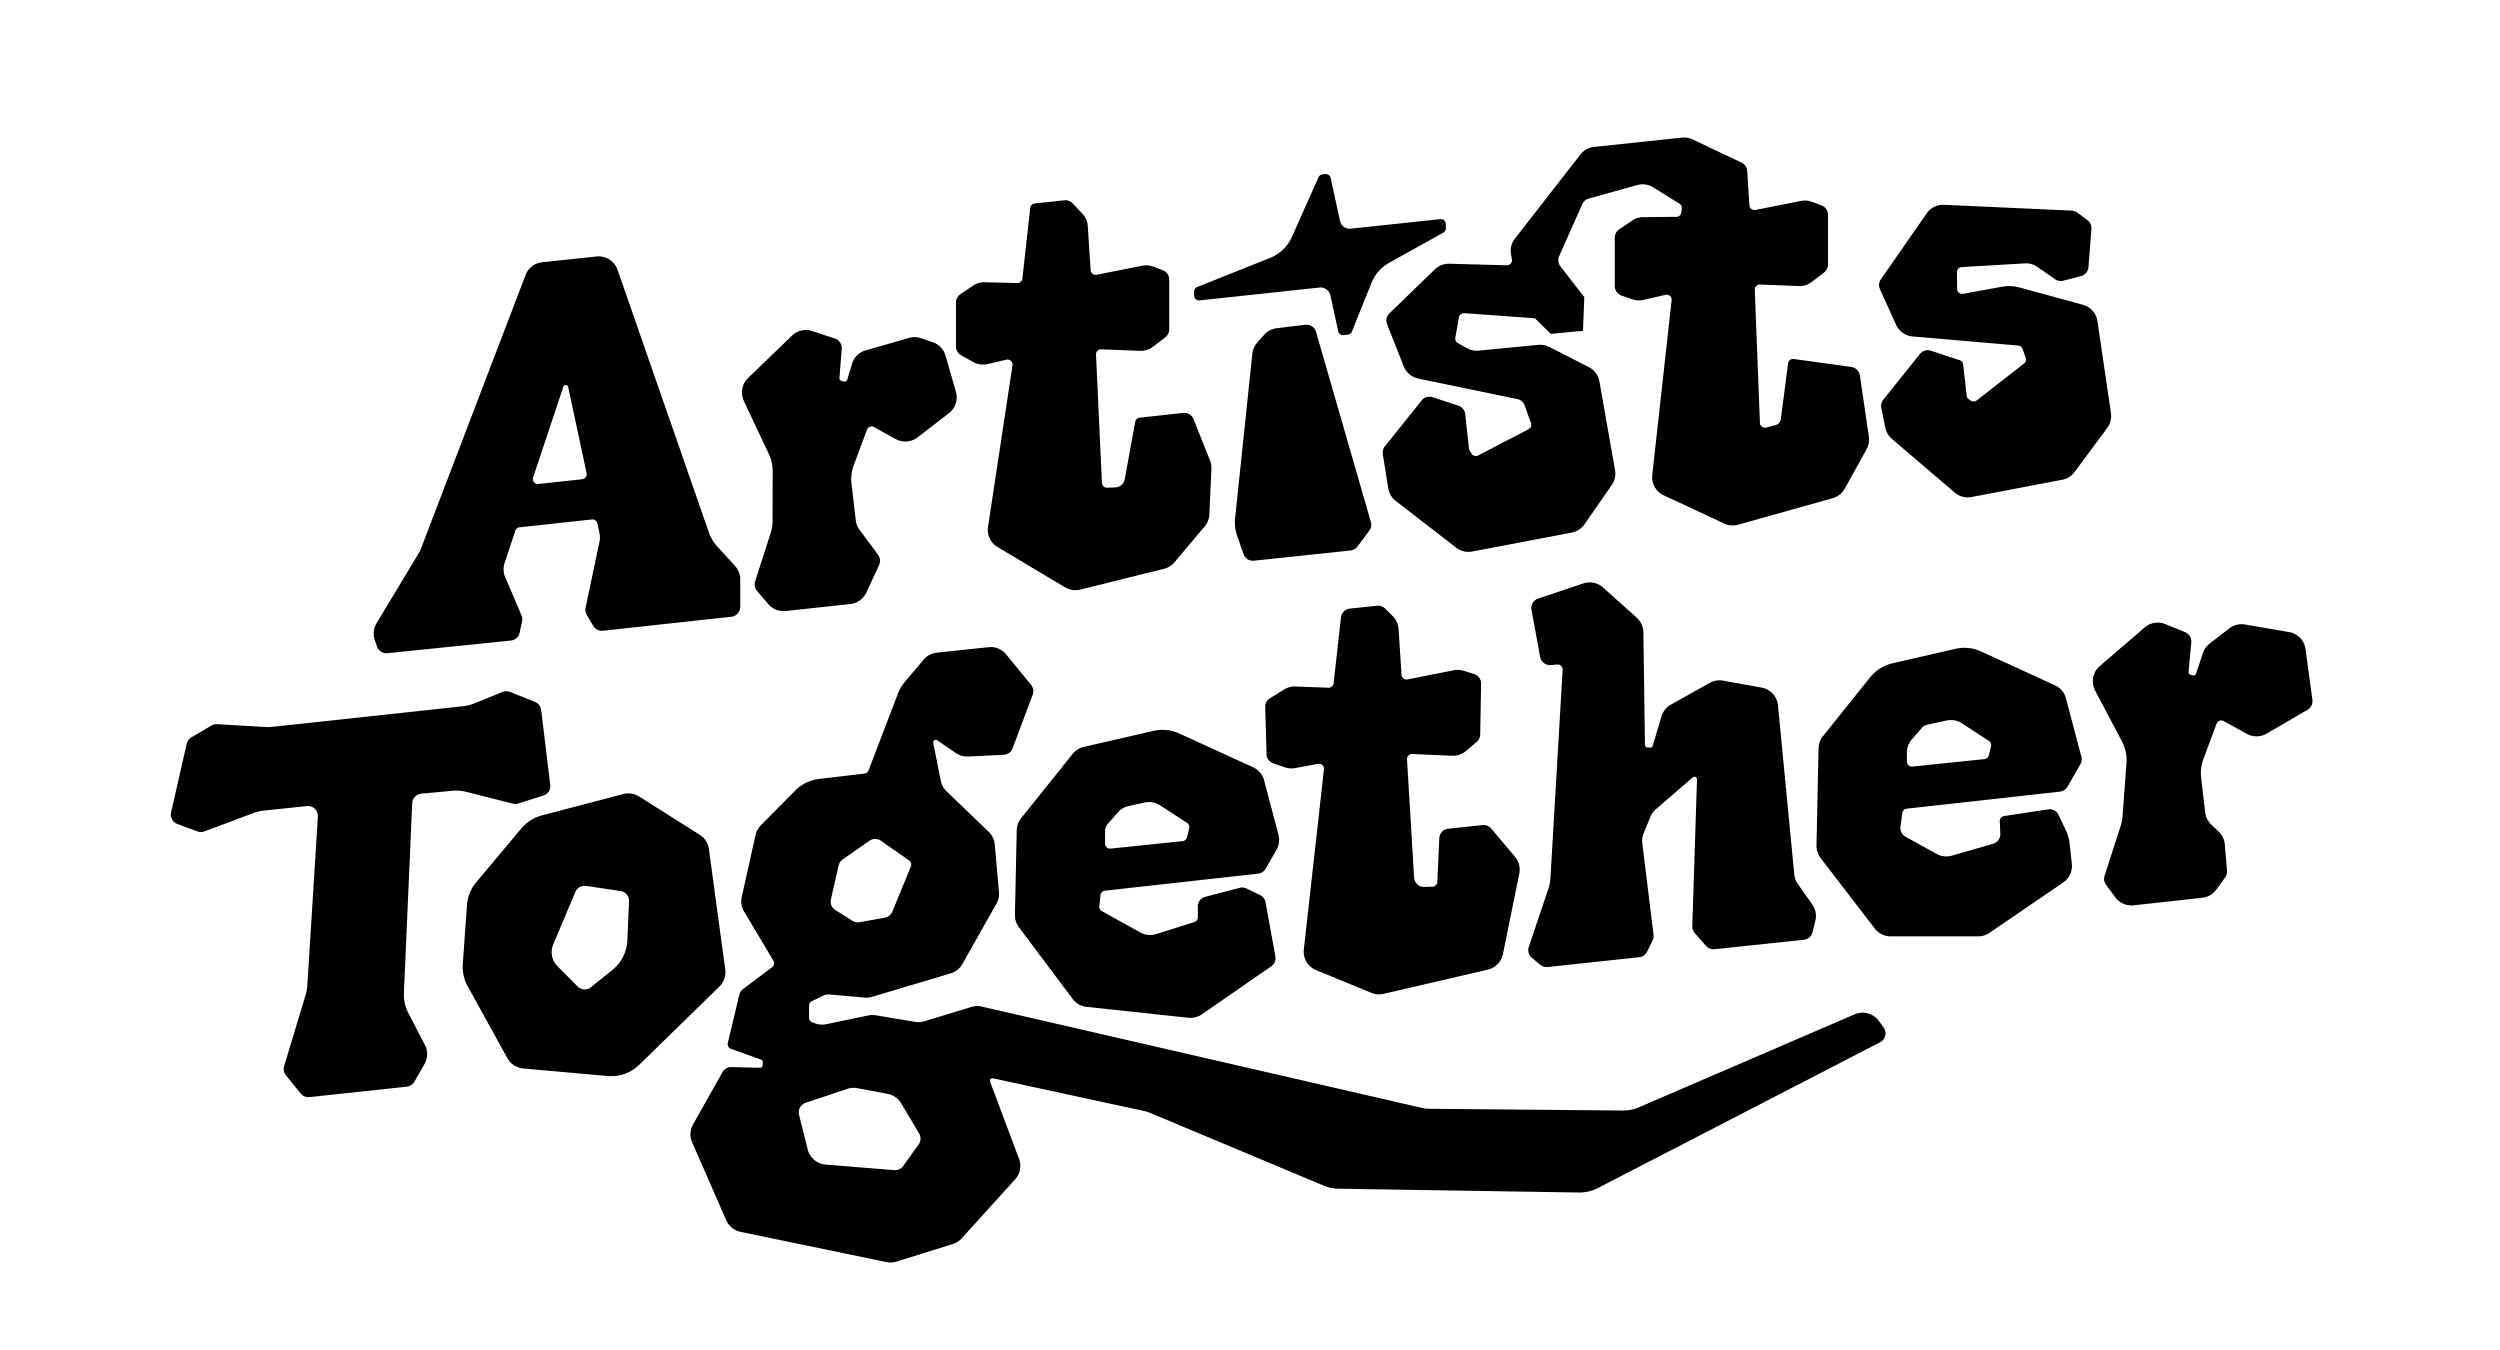 <svg xmlns="http://www.w3.org/2000/svg" viewBox="0 0 600 324" fill="none"><path fill="currentColor" d="M329.011 125.261 315.854 79.67a2.406 2.406 0 0 0-2.591-1.72l-6.846.819a4.796 4.796 0 0 0-3.025 1.585l-1.655 1.87a4.8 4.8 0 0 0-1.181 2.684l-4.133 39.474a9.622 9.622 0 0 0 .477 4.151l1.536 4.432a2.396 2.396 0 0 0 2.52 1.602l23.153-2.448a2.39 2.39 0 0 0 1.668-.948l2.849-3.801a2.41 2.41 0 0 0 .385-2.109Zm15.352-60.614-10.9 10.559a2.404 2.404 0 0 0-.563 2.611l3.994 10.103a4.804 4.804 0 0 0 3.493 2.938l23.763 4.917a2.399 2.399 0 0 1 1.774 1.543l1.509 4.226a1.208 1.208 0 0 1-.578 1.472l-12.106 6.29a1.197 1.197 0 0 1-1.564-.418l-.456-.714a1.185 1.185 0 0 1-.183-.52l-.89-8.267a2.401 2.401 0 0 0-1.637-2.024l-6.196-2.04a2.4 2.4 0 0 0-2.623.779l-8.825 11.015a2.396 2.396 0 0 0-.497 1.879l1.294 8.179a4.81 4.81 0 0 0 1.808 3.052l14.521 11.222a4.794 4.794 0 0 0 3.83.917l23.896-4.548a4.806 4.806 0 0 0 3.045-1.979l6.551-9.436a4.818 4.818 0 0 0 .786-3.578l-3.743-21.269a4.808 4.808 0 0 0-2.546-3.447l-9.464-4.838a4.796 4.796 0 0 0-2.644-.503l-14.345 1.386a4.808 4.808 0 0 1-2.831-.603l-2.172-1.234a1.204 1.204 0 0 1-.591-1.254l.865-4.908a1.205 1.205 0 0 1 1.268-.99l16.97 1.216 3.806 3.745 7.737-.726.311-8.093-5.736-7.395a2.404 2.404 0 0 1-.296-2.451l5.555-12.474a2.402 2.402 0 0 1 1.55-1.336l11.63-3.237a4.799 4.799 0 0 1 3.814.542l6.322 3.918a1.199 1.199 0 0 1 .559 1.155l-.104.938a1.205 1.205 0 0 1-1.181 1.071l-7.981.078a4.784 4.784 0 0 0-2.633.819l-3.124 2.103a2.405 2.405 0 0 0-1.058 1.994v11.642c0 1.029.653 1.943 1.625 2.275l2.636.896c.846.29 1.757.337 2.628.135l5.289-1.222a1.2 1.2 0 0 1 1.463 1.3l-4.646 41.932a4.81 4.81 0 0 0 2.746 4.887l14.549 6.784a4.794 4.794 0 0 0 3.323.271l22.673-6.363a4.806 4.806 0 0 0 2.901-2.295l5.237-9.444a4.814 4.814 0 0 0 .554-3.031l-2.158-14.7a2.408 2.408 0 0 0-2.048-2.03l-13.826-1.91a1.2 1.2 0 0 0-1.355 1.035l-1.728 13.329a1.824 1.824 0 0 1-1.357 1.533l-2.174.557a1.2 1.2 0 0 1-1.497-1.117l-1.236-31.962a1.217 1.217 0 0 1 .351-.896 1.194 1.194 0 0 1 .896-.35l9.323.367a4.796 4.796 0 0 0 3.112-.99l2.957-2.269a2.407 2.407 0 0 0 .941-1.908V51.542a2.41 2.41 0 0 0-1.563-2.253l-2.304-.86a4.783 4.783 0 0 0-2.61-.21l-10.95 2.173a1.202 1.202 0 0 1-1.433-1.102l-.535-8.248a2.405 2.405 0 0 0-1.367-2.017l-11.726-5.563a4.804 4.804 0 0 0-2.56-.436l-21.094 2.232a4.8 4.8 0 0 0-3.282 1.824L363.583 57.26a4.802 4.802 0 0 0-.941 3.795l.214 1.209a1.206 1.206 0 0 1-.697 1.307 1.2 1.2 0 0 1-.518.102l-13.806-.379a4.79 4.79 0 0 0-3.472 1.353ZM485.41 83.722l.77 2.16a1.208 1.208 0 0 1-.393 1.352l-11.378 8.873a1.2 1.2 0 0 1-1.402.052l-.475-.316a1.2 1.2 0 0 1-.528-.867l-.84-7.512a1.195 1.195 0 0 0-.817-1.007l-6.935-2.284a2.402 2.402 0 0 0-2.625.778L452 95.92a2.4 2.4 0 0 0-.481 1.978l.952 4.73a4.806 4.806 0 0 0 1.588 2.707l15.078 12.887a4.812 4.812 0 0 0 4.015 1.066l21.788-4.147a4.813 4.813 0 0 0 2.959-1.859l7.836-10.574a4.811 4.811 0 0 0 .894-3.563l-3.24-22.06a4.803 4.803 0 0 0-3.485-3.937L484.721 69a9.57 9.57 0 0 0-4.244-.183l-9.354 1.7a1.199 1.199 0 0 1-1.416-1.171l-.041-4.035a1.206 1.206 0 0 1 1.131-1.213l15.16-.885a4.807 4.807 0 0 1 3.024.855l4.225 2.947a2.415 2.415 0 0 0 1.976.355l4.254-1.103a2.405 2.405 0 0 0 1.792-2.137l.722-9.167a2.407 2.407 0 0 0-.957-2.115l-2.442-1.826a2.399 2.399 0 0 0-1.329-.474l-30.656-1.396a4.799 4.799 0 0 0-4.16 2.056l-11 15.826a2.4 2.4 0 0 0-.215 2.365l3.876 8.55a4.797 4.797 0 0 0 3.963 2.802l25.351 2.18a1.198 1.198 0 0 1 1.029.792ZM496.205 188.8l3.084-5.394a2.4 2.4 0 0 0 .236-1.807l-3.7-13.998a4.81 4.81 0 0 0-2.646-3.139l-17.735-8.114a9.598 9.598 0 0 0-6.14-.626l-15.128 3.475a9.616 9.616 0 0 0-5.342 3.354l-11.326 14.132a4.807 4.807 0 0 0-1.057 2.905l-.495 23.31a4.816 4.816 0 0 0 .994 3.032l12.999 16.921a4.8 4.8 0 0 0 3.806 1.875h21c.965 0 1.907-.292 2.704-.836l17.711-12.086a4.807 4.807 0 0 0 2.069-4.498l-.542-4.91a9.63 9.63 0 0 0-.851-3.028l-1.767-3.768a2.403 2.403 0 0 0-2.534-1.357l-10.58 1.614a1.197 1.197 0 0 0-1.019 1.24l.133 2.992a2.402 2.402 0 0 1-1.736 2.415l-9.901 2.849a4.803 4.803 0 0 1-3.646-.412l-7.459-4.118a2.402 2.402 0 0 1-1.221-2.415l.429-3.287a1.21 1.21 0 0 1 .349-.702c.192-.188.442-.306.708-.336l36.784-4.089a2.4 2.4 0 0 0 1.819-1.194Zm-37.358-11.361 2.412-2.747a2.399 2.399 0 0 1 1.294-.764l4.65-1.009a4.794 4.794 0 0 1 3.633.666l6.496 4.219a1.204 1.204 0 0 1 .514 1.292l-.528 2.178a1.2 1.2 0 0 1-1.043.912l-17.298 1.792a1.192 1.192 0 0 1-.928-.302 1.209 1.209 0 0 1-.396-.893v-2.171c0-1.168.424-2.296 1.194-3.173Zm-290.91 22.906-14.566-9.194a4.81 4.81 0 0 0-3.78-.584l-19.54 5.131a9.62 9.62 0 0 0-4.921 3.12l-10.839 12.931a9.618 9.618 0 0 0-2.222 5.501l-.999 14.128a9.624 9.624 0 0 0 1.174 5.326l9.525 17.259a4.808 4.808 0 0 0 3.774 2.465l20.31 1.818a9.597 9.597 0 0 0 7.559-2.693l19.243-18.778a4.813 4.813 0 0 0 1.404-4.089l-3.924-28.923a4.794 4.794 0 0 0-2.198-3.418Zm-29.32 36.406-4.82-4.852a4.81 4.81 0 0 1-1.017-5.26l5.312-12.58a2.405 2.405 0 0 1 2.566-1.441l8.265 1.232a2.4 2.4 0 0 1 2.047 2.481l-.406 9.372a9.614 9.614 0 0 1-3.582 7.08l-5.16 4.148a2.4 2.4 0 0 1-3.205-.18Zm405.364-60.677 9.824-5.717a2.403 2.403 0 0 0 1.173-2.401l-1.648-12.17a4.81 4.81 0 0 0-3.951-4.092l-10.605-1.813a4.806 4.806 0 0 0-3.742.934l-4.732 3.655a4.808 4.808 0 0 0-1.625 2.294l-1.629 4.923a.597.597 0 0 1-.721.393l-.62-.162a.6.6 0 0 1-.445-.636l.648-7.121a2.407 2.407 0 0 0-1.487-2.445l-4.765-1.937a4.797 4.797 0 0 0-4.937.808l-10.77 9.267a4.808 4.808 0 0 0-1.116 5.888l6.435 12.2a9.624 9.624 0 0 1 1.085 5.198l-.945 12.793a9.588 9.588 0 0 1-.437 2.238l-3.865 12.01a2.41 2.41 0 0 0 .353 2.164l2.216 3.009a4.8 4.8 0 0 0 4.39 1.925l16.493-1.816a4.808 4.808 0 0 0 3.37-1.968l2.113-2.933a2.405 2.405 0 0 0 .445-1.607l-.528-6.285a4.8 4.8 0 0 0-1.473-3.077l-1.791-1.71a4.803 4.803 0 0 1-1.457-2.924l-.967-8.296a9.628 9.628 0 0 1 .542-4.471l3.168-8.506a1.202 1.202 0 0 1 1.704-.632l5.564 3.073a4.797 4.797 0 0 0 4.733-.053ZM202.565 91.568l-.622-.162a.638.638 0 0 1-.475-.668l.545-7.022a2.402 2.402 0 0 0-1.642-2.47l-5.459-1.797a4.794 4.794 0 0 0-4.832 1.104l-10.541 10.17a4.812 4.812 0 0 0-1.011 5.51l5.995 12.733a9.643 9.643 0 0 1 .916 4.115l-.023 11.945a9.587 9.587 0 0 1-.462 2.93l-3.724 11.568a2.41 2.41 0 0 0 .461 2.3l2.707 3.166a4.807 4.807 0 0 0 4.163 1.653l15.514-1.674a4.793 4.793 0 0 0 3.839-2.752l3.074-6.613c.183-.392.256-.827.212-1.257a2.397 2.397 0 0 0-.46-1.19l-4.447-5.99a4.816 4.816 0 0 1-.914-2.31l-1.018-8.745a9.622 9.622 0 0 1 .541-4.47l3.168-8.506a1.213 1.213 0 0 1 .708-.707 1.195 1.195 0 0 1 .997.075l5.19 2.866a4.8 4.8 0 0 0 5.249-.401l7.519-5.794a4.807 4.807 0 0 0 1.686-5.135l-2.491-8.683a4.799 4.799 0 0 0-3.051-3.218l-2.798-.965a4.794 4.794 0 0 0-2.887-.077l-10.441 2.996a4.806 4.806 0 0 0-3.277 3.242l-1.136 3.798a.638.638 0 0 1-.773.435Zm208.93 136.247 21.431-2.266a2.4 2.4 0 0 0 2.077-1.808l.677-2.727a4.796 4.796 0 0 0-.73-3.924l-3.471-4.943a4.801 4.801 0 0 1-.851-2.303l-3.912-40.548a4.802 4.802 0 0 0-3.924-4.268l-9.241-1.677a4.802 4.802 0 0 0-3.199.535l-9.339 5.227a4.802 4.802 0 0 0-2.257 2.819l-2.113 7.075a.601.601 0 0 1-.621.426l-.685-.053c-.325-.025-.556-.295-.553-.629l-.369-26.983a4.802 4.802 0 0 0-1.595-3.514l-8.09-7.257a4.797 4.797 0 0 0-4.73-.978l-10.847 3.638a2.402 2.402 0 0 0-1.598 2.713l2.073 11.284a2.403 2.403 0 0 0 2.574 1.96l1.529-.136a1.201 1.201 0 0 1 1.305 1.267l-2.934 50.01a9.564 9.564 0 0 1-.485 2.506l-4.709 13.994a2.405 2.405 0 0 0 .745 2.619l2.023 1.674a2.4 2.4 0 0 0 1.786.537l21.947-2.356a2.388 2.388 0 0 0 1.898-1.328l1.312-2.668c.206-.419.285-.889.229-1.353l-2.692-22.012a4.8 4.8 0 0 1 .328-2.419l1.617-3.918a4.814 4.814 0 0 1 1.301-1.805l8.885-7.671a.6.6 0 0 1 .992.475l-1.13 35.245c-.02.609.193 1.204.595 1.663l2.694 3.072a2.398 2.398 0 0 0 2.057.805Zm-107.728-19.333 2.595-4.538a4.802 4.802 0 0 0 .474-3.616l-3.449-13.043a4.804 4.804 0 0 0-2.646-3.141l-17.734-8.114a9.604 9.604 0 0 0-6.142-.626l-16.753 3.85a4.809 4.809 0 0 0-2.672 1.677l-12.371 15.434a4.803 4.803 0 0 0-1.055 2.905l-.43 20.293a4.815 4.815 0 0 0 .961 2.987l12.902 17.205a4.802 4.802 0 0 0 3.331 1.893l24.427 2.615a4.806 4.806 0 0 0 3.24-.825l16.642-11.51a2.4 2.4 0 0 0 .997-2.405l-2.35-12.969a2.4 2.4 0 0 0-1.318-1.735l-3.261-1.577a2.4 2.4 0 0 0-1.65-.161l-8.238 2.149a2.407 2.407 0 0 0-1.796 2.339l.013 2.571a1.198 1.198 0 0 1-.839 1.152l-9.167 2.892a4.8 4.8 0 0 1-3.768-.378l-9.271-5.134a1.202 1.202 0 0 1-.612-1.183l.295-2.665a1.202 1.202 0 0 1 1.061-1.061l36.766-4.087a2.394 2.394 0 0 0 1.818-1.194Zm-37.954-10.68 2.485-2.833a4.796 4.796 0 0 1 2.591-1.525l3.877-.843a4.795 4.795 0 0 1 3.631.665l6.498 4.22a1.2 1.2 0 0 1 .513 1.292l-.527 2.178a1.2 1.2 0 0 1-1.044.912l-17.297 1.793a1.209 1.209 0 0 1-.928-.303 1.196 1.196 0 0 1-.396-.893v-3.077c0-.584.212-1.147.597-1.586Z"/><path fill="currentColor" d="m445.131 243.433-51.774 22.312a9.593 9.593 0 0 1-3.885.782l-46.279-.417a9.585 9.585 0 0 1-2.066-.244l-105.499-24.287a4.787 4.787 0 0 0-2.469.085l-11.343 3.442a4.786 4.786 0 0 1-2.186.141l-9.435-1.58a4.805 4.805 0 0 0-1.769.035l-10.134 2.106a4.796 4.796 0 0 1-2.547-.163l-.769-.267a1.204 1.204 0 0 1-.808-1.136v-2.886c0-.464.267-.885.684-1.085l2.9-1.38a2.38 2.38 0 0 1 1.243-.226l8.526.757a4.779 4.779 0 0 0 1.795-.184l18.845-5.629a4.798 4.798 0 0 0 2.808-2.242l8.182-14.499c.479-.847.689-1.82.603-2.789l-1.012-11.411a4.796 4.796 0 0 0-1.459-3.042l-10.114-9.716a4.802 4.802 0 0 1-1.384-2.532l-1.81-9.11a.601.601 0 0 1 .929-.613l4.5 3.08a4.792 4.792 0 0 0 2.943.833l8.54-.416a2.405 2.405 0 0 0 2.131-1.554l4.831-12.865a2.396 2.396 0 0 0-.39-2.37l-5.99-7.311a4.808 4.808 0 0 0-4.217-1.731l-12.408 1.312a4.802 4.802 0 0 0-3.16 1.673l-4.524 5.343a9.636 9.636 0 0 0-1.644 2.781l-7.061 18.465a1.2 1.2 0 0 1-.981.764l-10.9 1.281a9.609 9.609 0 0 0-5.7 2.779l-8.265 8.346a4.792 4.792 0 0 0-1.275 2.336l-3.317 14.853a4.812 4.812 0 0 0 .563 3.512l7.032 11.787a1.202 1.202 0 0 1-.31 1.576l-6.973 5.244a2.407 2.407 0 0 0-.893 1.363l-2.759 11.57c-.068.287-.028.59.112.85.141.259.373.458.651.558l7.248 2.606a.604.604 0 0 1 .396.597l-.041.777a.602.602 0 0 1-.614.568l-6.893-.161a2.401 2.401 0 0 0-2.148 1.223l-7.06 12.546a4.82 4.82 0 0 0-.213 4.286l8.184 18.71a4.8 4.8 0 0 0 3.426 2.78l35.034 7.255a4.815 4.815 0 0 0 2.401-.118l13.509-4.211a4.804 4.804 0 0 0 2.058-1.279l12.904-14.254a4.806 4.806 0 0 0 .936-4.915l-6.952-18.534a.6.6 0 0 1 .687-.798l36.183 7.829a9.534 9.534 0 0 1 1.681.529l41.516 17.397a9.574 9.574 0 0 0 3.557.745l57.698.911a9.594 9.594 0 0 0 4.556-1.069l67.73-34.988a2.404 2.404 0 0 0 .838-3.553l-1.154-1.583a4.804 4.804 0 0 0-5.776-1.577Zm-242.889-37.165 6.422-4.493a2.398 2.398 0 0 1 2.753.003l6.773 4.744a1.206 1.206 0 0 1 .421 1.443l-4.446 10.822a2.405 2.405 0 0 1-1.796 1.451l-6.065 1.09a2.398 2.398 0 0 1-1.703-.331l-4.119-2.596a2.4 2.4 0 0 1-1.061-2.569l1.855-8.129a2.401 2.401 0 0 1 .966-1.434v-.001Zm18.234 68.395-3.714 5.175a2.392 2.392 0 0 1-2.144.995l-16.492-1.341a4.8 4.8 0 0 1-4.267-3.619l-2.09-8.322a2.408 2.408 0 0 1 1.565-2.865l10.004-3.357a4.796 4.796 0 0 1 2.409-.167l7.291 1.366a4.811 4.811 0 0 1 3.241 2.265l4.31 7.237a2.412 2.412 0 0 1-.113 2.633ZM321.596 53l-2.232-10.276a1.205 1.205 0 0 0-1.291-.941l-.663.066a1.2 1.2 0 0 0-.978.705l-6.379 14.32a9.6 9.6 0 0 1-5.211 5.01l-17.499 6.996a1.2 1.2 0 0 0-.755 1.115v.902a1.194 1.194 0 0 0 .83 1.143c.161.052.33.07.497.051l28.78-3.08a2.397 2.397 0 0 1 2.601 1.878l1.871 8.602a1.195 1.195 0 0 0 1.298.938l1.004-.107a1.2 1.2 0 0 0 .988-.746l4.709-11.695a9.607 9.607 0 0 1 4.233-4.802l12.986-7.241c.187-.104.342-.257.45-.441.109-.184.166-.395.166-.609v-1a1.213 1.213 0 0 0-.399-.893 1.202 1.202 0 0 0-.93-.302l-21.476 2.288a2.4 2.4 0 0 1-2.6-1.88Zm-151.461 74.796-21.92-63.038a4.8 4.8 0 0 0-5.039-3.201l-13.053 1.382A4.805 4.805 0 0 0 126.142 66l-25.02 65.444a9.569 9.569 0 0 1-.745 1.53l-10 16.595a4.81 4.81 0 0 0-.433 4.039l.53 1.546a2.403 2.403 0 0 0 2.516 1.613l29.621-3.037a2.402 2.402 0 0 0 2.103-1.889l.58-2.724a2.403 2.403 0 0 0-.14-1.445l-3.907-9.156a4.813 4.813 0 0 1-.139-3.412l2.579-7.739a1.194 1.194 0 0 1 1.009-.813l17.372-1.883a1.197 1.197 0 0 1 1.304.941l.506 2.363c.142.658.143 1.34.004 1.998l-3.342 15.886a2.4 2.4 0 0 0 .283 1.718l1.558 2.639a2.409 2.409 0 0 0 2.328 1.167l30.807-3.36a2.398 2.398 0 0 0 2.142-2.39v-6.571a4.814 4.814 0 0 0-1.256-3.242l-4.289-4.701a9.627 9.627 0 0 1-1.978-3.322Zm-42.184-13.216 7.253-21.753c.193-.58 1.029-.534 1.156.064l4.431 20.676a1.199 1.199 0 0 1-1.044 1.446l-10.528 1.142a1.202 1.202 0 0 1-1.268-1.575Zm-7.295 51.478-6.929 2.795a9.58 9.58 0 0 1-2.558.639l-45.818 4.949a9.667 9.667 0 0 1-1.587.038l-11.664-.68a2.41 2.41 0 0 0-1.36.33l-4.81 2.84a2.398 2.398 0 0 0-1.12 1.535l-3.75 16.458a2.404 2.404 0 0 0 1.504 2.786l4.816 1.793c.541.202 1.137.201 1.677-.001l11.85-4.435a9.557 9.557 0 0 1 2.362-.558l10.375-1.087A2.401 2.401 0 0 1 76.29 196l-2.537 40.553a9.623 9.623 0 0 1-.39 2.181l-5.176 17.135a2.401 2.401 0 0 0 .436 2.21l3.531 4.352a2.403 2.403 0 0 0 2.119.875l23.356-2.503a2.405 2.405 0 0 0 1.829-1.197l2.429-4.252a4.813 4.813 0 0 0 .3-4.147l-4.18-8.068a9.615 9.615 0 0 1-1.069-4.844l1.989-45.525a2.406 2.406 0 0 1 2.176-2.288l7.498-.695a9.591 9.591 0 0 1 3.233.249l11.259 2.841c.432.109.886.097 1.312-.038l5.992-1.897a2.4 2.4 0 0 0 1.66-2.58l-2.172-17.958a2.401 2.401 0 0 0-1.486-1.939l-5.948-2.404a2.4 2.4 0 0 0-1.796-.003Zm163.301-66.963-10.456 1.153a1.203 1.203 0 0 0-1.048.977l-2.517 13.783a2.402 2.402 0 0 1-2.278 1.969l-1.95.068a1.201 1.201 0 0 1-1.242-1.145l-1.423-30.805a1.196 1.196 0 0 1 .348-.903 1.196 1.196 0 0 1 .899-.354l9.314.367a4.8 4.8 0 0 0 3.111-.988l2.958-2.27a2.397 2.397 0 0 0 .941-1.907V67.093a2.4 2.4 0 0 0-1.563-2.253l-2.304-.86a4.797 4.797 0 0 0-2.61-.21l-10.954 2.173a1.2 1.2 0 0 1-1.43-1.102l-.686-10.578a4.8 4.8 0 0 0-1.306-2.994l-2.324-2.456a2.408 2.408 0 0 0-1.995-.738l-7.12.753a1.2 1.2 0 0 0-1.066 1.063l-1.885 16.975a1.202 1.202 0 0 1-1.224 1.07l-7.805-.197a4.802 4.802 0 0 0-2.802.817l-3.045 2.053a2.397 2.397 0 0 0-1.061 1.993v10.563a2.403 2.403 0 0 0 1.232 2.1l2.909 1.626a4.803 4.803 0 0 0 3.42.485l4.549-1.052a1.201 1.201 0 0 1 1.457 1.35l-5.875 38.768a4.813 4.813 0 0 0 2.289 4.851l16.224 9.677a4.79 4.79 0 0 0 3.614.536l20.094-4.99a4.805 4.805 0 0 0 2.513-1.564l7.258-8.608a4.799 4.799 0 0 0 1.126-2.88l.497-10.956a4.822 4.822 0 0 0-.337-2.001l-3.954-9.915a2.405 2.405 0 0 0-2.493-1.497Z"/><path fill="currentColor" d="m355.815 198.022-8.232.865a2.405 2.405 0 0 0-2.148 2.281l-.481 10.496a1.202 1.202 0 0 1-1.163 1.145l-1.937.059a2.402 2.402 0 0 1-2.469-2.258l-1.706-28.375a1.206 1.206 0 0 1 .759-1.191c.157-.061.324-.089.492-.082l9.59.417a4.801 4.801 0 0 0 3.325-1.146l2.562-2.188a2.389 2.389 0 0 0 .841-1.784l.218-12.159a2.4 2.4 0 0 0-1.692-2.338l-2.526-.783a4.808 4.808 0 0 0-2.352-.122l-11.094 2.201a1.187 1.187 0 0 1-.965-.225 1.2 1.2 0 0 1-.466-.875l-.715-11.003a4.814 4.814 0 0 0-1.417-3.109l-1.81-1.789a2.41 2.41 0 0 0-1.936-.68l-6.527.684a2.405 2.405 0 0 0-2.136 2.123l-1.767 15.797a1.204 1.204 0 0 1-1.237 1.069l-7.936-.293a4.803 4.803 0 0 0-2.707.72l-3.396 2.109a2.401 2.401 0 0 0-1.134 2.11l.315 11.305a2.407 2.407 0 0 0 1.626 2.207l2.795.954a4.805 4.805 0 0 0 2.411.178l5.543-1.013a1.202 1.202 0 0 1 1.409 1.316l-4.833 43.211a4.805 4.805 0 0 0 2.948 4.981l13.264 5.449a4.793 4.793 0 0 0 2.907.236l25.042-5.809a4.81 4.81 0 0 0 3.621-3.724l3.927-19.308a4.81 4.81 0 0 0-1.033-4.058l-5.694-6.76a2.392 2.392 0 0 0-2.086-.841Z"/></svg>
